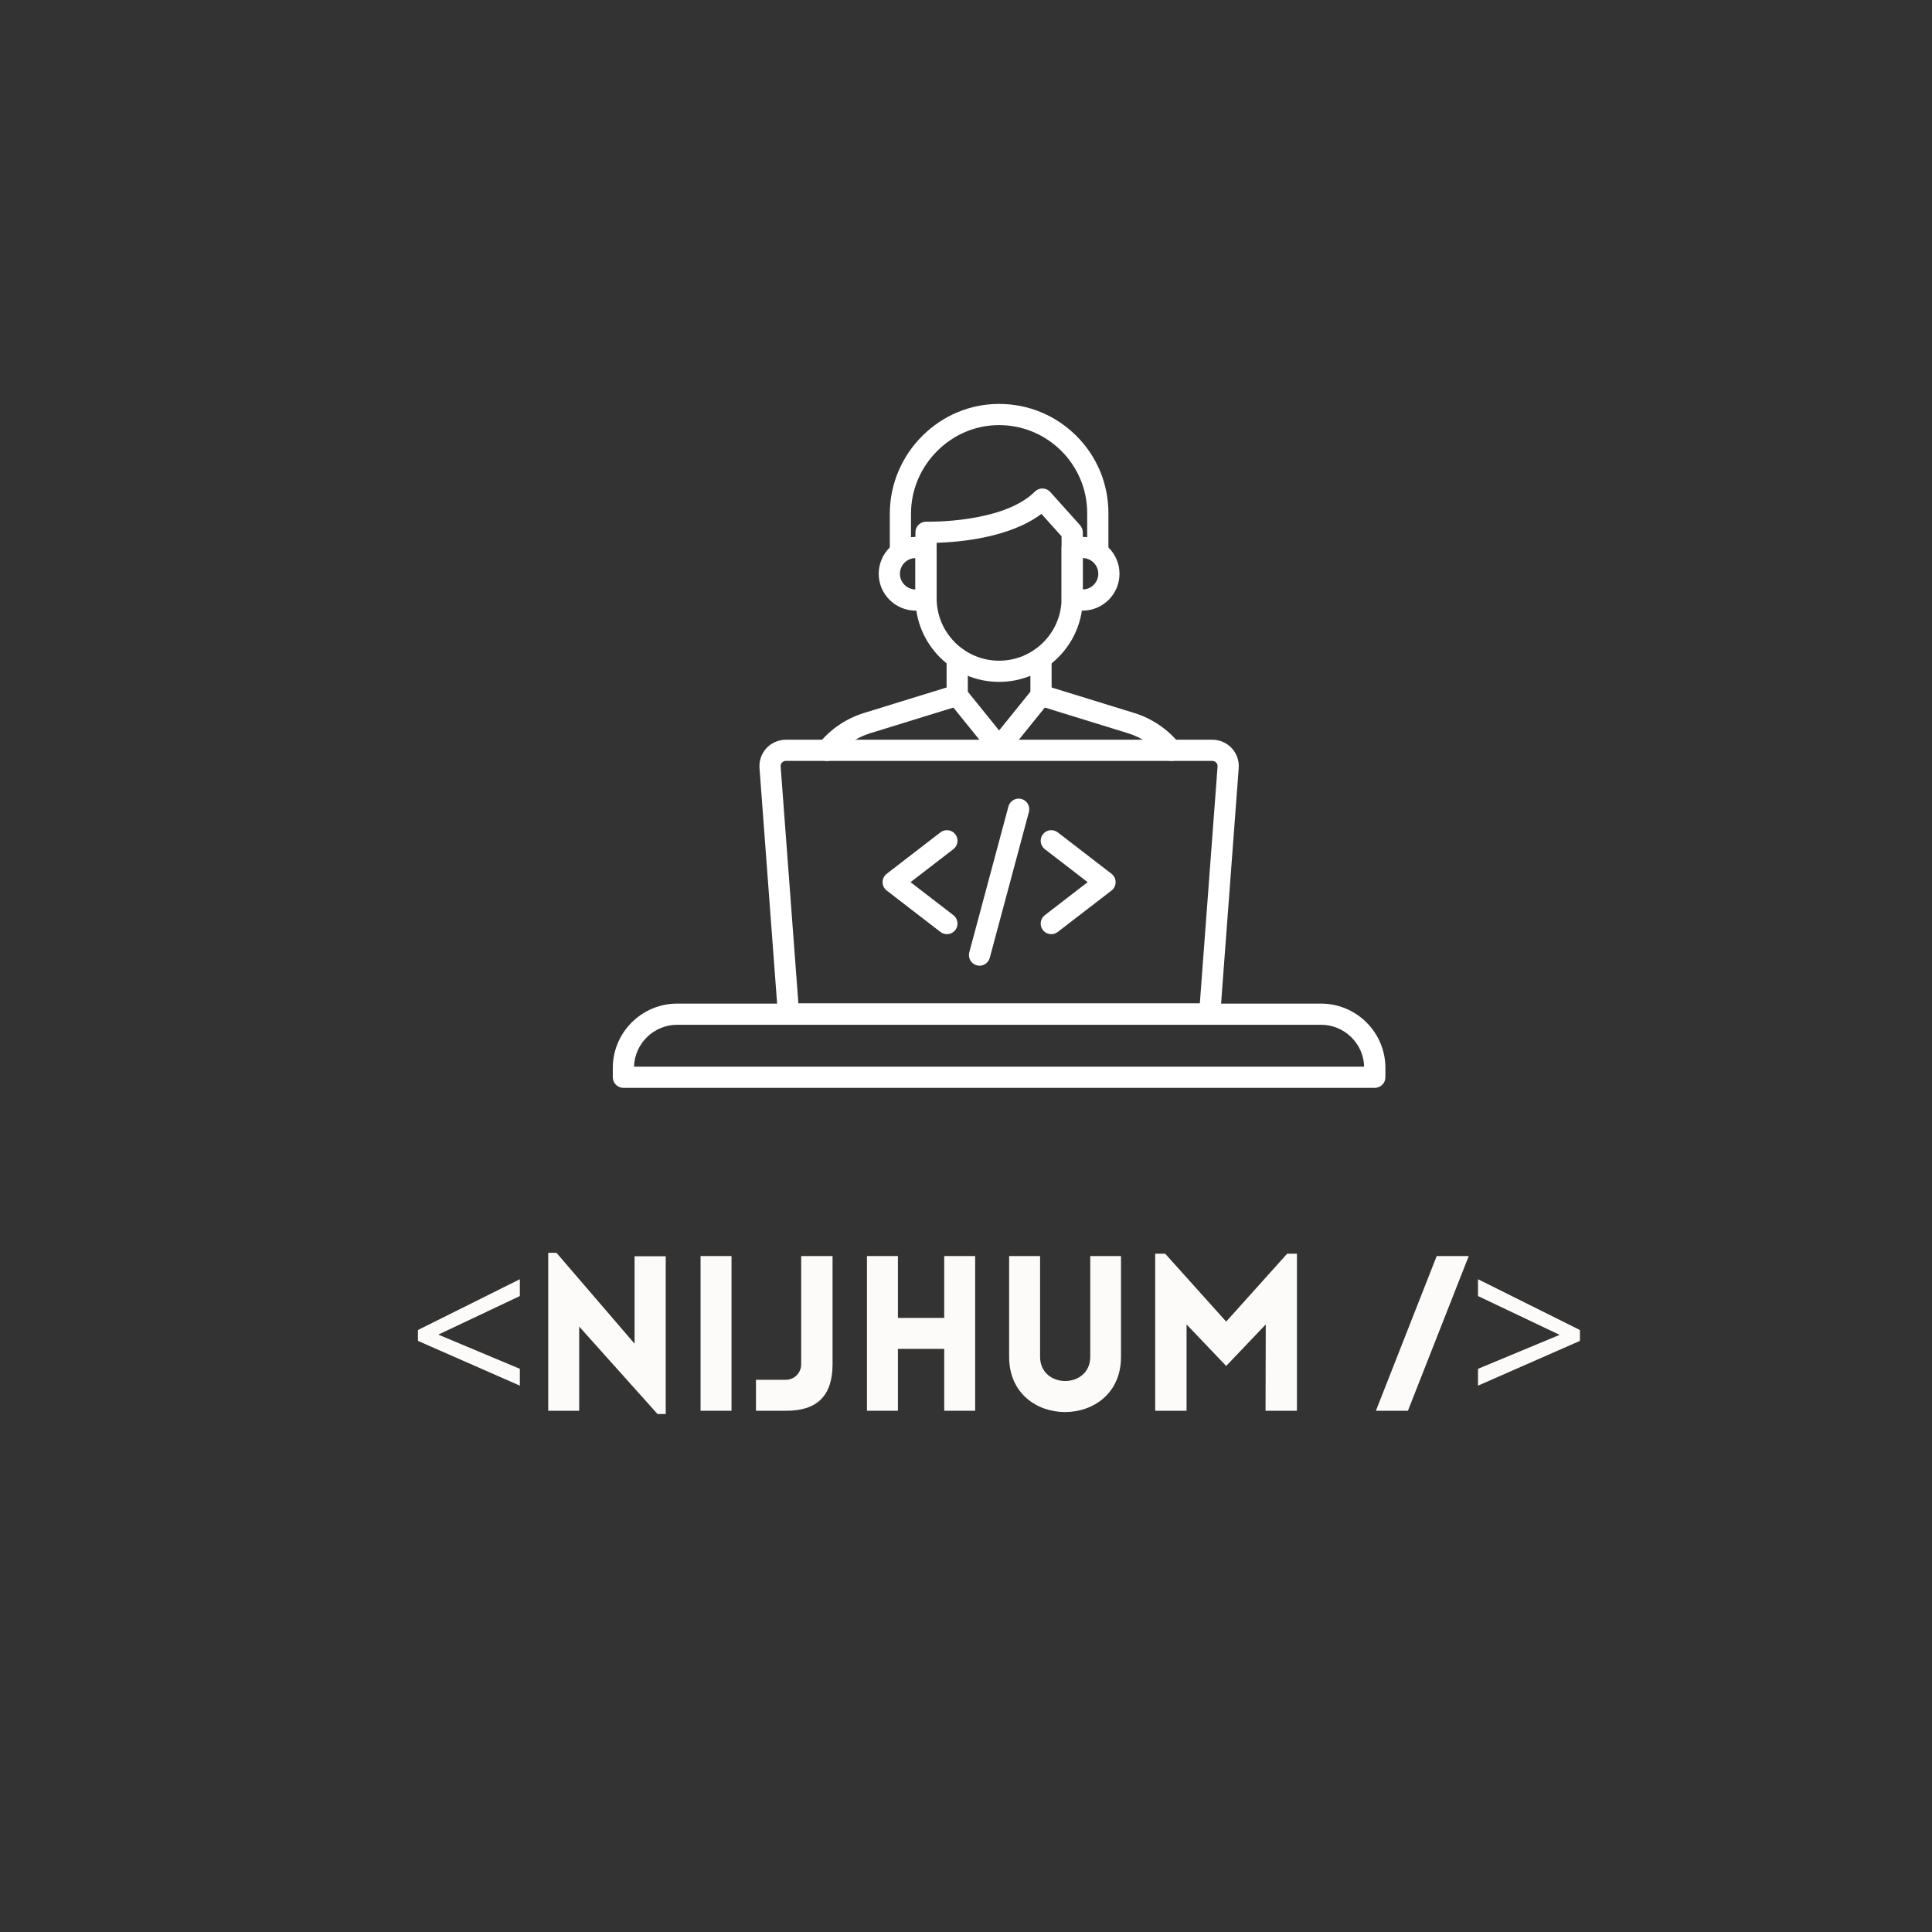 <svg xmlns="http://www.w3.org/2000/svg" xmlns:xlink="http://www.w3.org/1999/xlink" width="500" zoomAndPan="magnify" viewBox="0 0 375 375" height="500" preserveAspectRatio="xMidYMid meet" version="1.0"><rect x="0" y="0" width="375" height="375" fill="#333333" stroke="none"/><defs><g/><clipPath id="fbfe122c08"><path d="M 172 78.402 L 216 78.402 L 216 110 L 172 110 Z M 172 78.402 " clip-rule="nonzero"/></clipPath><clipPath id="0858449fcc"><path d="M 118.945 194.777 L 268.906 194.777 L 268.906 211.152 L 118.945 211.152 Z M 118.945 194.777 " clip-rule="nonzero"/></clipPath></defs><path fill="#ffffff" d="M 154.965 194.762 L 232.887 194.762 L 236.328 148.773 C 236.355 148.391 236.172 148.133 236.062 148.016 C 235.949 147.895 235.707 147.691 235.324 147.691 L 152.527 147.691 C 152.145 147.691 151.898 147.895 151.789 148.016 C 151.676 148.133 151.492 148.391 151.523 148.773 Z M 234.797 198.871 L 153.055 198.871 C 151.977 198.871 151.082 198.043 151 196.969 L 147.418 149.078 C 147.312 147.664 147.805 146.258 148.77 145.219 C 149.738 144.18 151.105 143.582 152.527 143.582 L 235.324 143.582 C 236.746 143.582 238.113 144.18 239.078 145.219 C 240.047 146.258 240.539 147.664 240.434 149.078 L 236.848 196.969 C 236.77 198.043 235.875 198.871 234.797 198.871 " fill-opacity="1" fill-rule="nonzero"/><path fill="#ffffff" d="M 193.926 147.105 C 193.301 147.105 192.715 146.824 192.324 146.34 L 184.191 136.273 C 183.895 135.906 183.734 135.453 183.734 134.98 L 183.734 127.773 C 183.734 126.637 184.656 125.719 185.793 125.719 C 186.93 125.719 187.852 126.637 187.852 127.773 L 187.852 134.258 L 193.926 141.777 L 200 134.258 L 200 127.773 C 200 126.637 200.922 125.719 202.059 125.719 C 203.195 125.719 204.117 126.637 204.117 127.773 L 204.117 134.98 C 204.117 135.453 203.957 135.906 203.66 136.273 L 195.527 146.34 C 195.137 146.824 194.547 147.105 193.926 147.105 " fill-opacity="1" fill-rule="nonzero"/><g clip-path="url(#fbfe122c08)"><path fill="#ffffff" d="M 213.082 109.113 C 211.945 109.113 211.023 108.191 211.023 107.055 L 211.023 99.59 C 211.023 90.207 203.383 82.547 193.988 82.512 C 193.969 82.512 193.949 82.512 193.926 82.512 C 189.434 82.512 185.18 84.285 181.941 87.508 C 178.641 90.789 176.824 95.133 176.824 99.738 L 176.824 107.055 C 176.824 108.191 175.902 109.113 174.766 109.113 C 173.629 109.113 172.711 108.191 172.711 107.055 L 172.711 99.738 C 172.711 96.859 173.281 94.059 174.41 91.41 C 175.5 88.855 177.059 86.562 179.035 84.594 C 183.051 80.602 188.336 78.402 193.926 78.402 C 193.953 78.402 193.977 78.402 194.004 78.402 C 199.652 78.422 204.961 80.637 208.953 84.633 C 212.941 88.633 215.141 93.945 215.141 99.59 L 215.141 107.055 C 215.141 108.191 214.219 109.113 213.082 109.113 " fill-opacity="1" fill-rule="nonzero"/></g><path fill="#ffffff" d="M 181.801 105.355 L 181.801 116.133 C 181.801 122.809 187.238 128.242 193.926 128.242 C 200.609 128.242 206.051 122.809 206.051 116.133 L 206.051 104.102 L 202.141 99.742 C 195.945 104.418 186.109 105.234 181.801 105.355 Z M 193.926 132.352 C 184.969 132.352 177.684 125.078 177.684 116.133 L 177.684 103.312 C 177.684 102.758 177.91 102.227 178.309 101.84 C 178.707 101.453 179.246 101.242 179.805 101.258 C 179.953 101.262 194.664 101.613 200.871 95.418 C 201.273 95.016 201.82 94.801 202.383 94.816 C 202.949 94.832 203.484 95.078 203.859 95.5 L 209.641 101.941 C 209.98 102.32 210.168 102.809 210.168 103.312 L 210.168 116.133 C 210.168 125.078 202.879 132.352 193.926 132.352 " fill-opacity="1" fill-rule="nonzero"/><path fill="#ffffff" d="M 177.684 108.324 C 176.02 108.344 174.676 109.703 174.676 111.367 C 174.676 113.035 176.02 114.391 177.684 114.414 Z M 179.742 118.523 L 177.727 118.523 C 173.773 118.523 170.559 115.316 170.559 111.367 C 170.559 107.422 173.773 104.211 177.727 104.211 L 179.742 104.211 C 180.879 104.211 181.801 105.133 181.801 106.266 L 181.801 116.469 C 181.801 117.605 180.879 118.523 179.742 118.523 " fill-opacity="1" fill-rule="nonzero"/><path fill="#ffffff" d="M 210.168 108.324 L 210.168 114.414 C 211.828 114.391 213.176 113.035 213.176 111.367 C 213.176 109.703 211.828 108.344 210.168 108.324 Z M 210.125 118.523 L 208.109 118.523 C 206.973 118.523 206.051 117.605 206.051 116.469 L 206.051 106.266 C 206.051 105.133 206.973 104.211 208.109 104.211 L 210.125 104.211 C 214.078 104.211 217.293 107.422 217.293 111.367 C 217.293 115.316 214.078 118.523 210.125 118.523 " fill-opacity="1" fill-rule="nonzero"/><path fill="#ffffff" d="M 160.52 147.691 C 160.066 147.691 159.609 147.543 159.23 147.238 C 158.344 146.527 158.203 145.234 158.918 144.348 C 161.195 141.52 164.238 139.457 167.715 138.383 L 185.258 132.969 C 186.344 132.637 187.492 133.246 187.828 134.332 C 188.16 135.418 187.551 136.566 186.461 136.902 L 186.395 136.922 L 168.934 142.312 C 166.242 143.141 163.887 144.738 162.125 146.926 C 161.715 147.43 161.121 147.691 160.52 147.691 " fill-opacity="1" fill-rule="nonzero"/><path fill="#ffffff" d="M 227.332 147.691 C 226.73 147.691 226.133 147.43 225.727 146.926 C 223.965 144.738 221.609 143.141 218.918 142.312 L 201.387 136.898 C 200.301 136.566 199.691 135.418 200.023 134.332 C 200.355 133.246 201.508 132.637 202.594 132.969 L 202.664 132.992 L 220.133 138.383 C 223.609 139.457 226.656 141.52 228.934 144.348 C 229.648 145.234 229.508 146.527 228.621 147.238 C 228.242 147.543 227.785 147.691 227.332 147.691 " fill-opacity="1" fill-rule="nonzero"/><path fill="#ffffff" d="M 183.797 181.316 C 183.359 181.316 182.914 181.18 182.539 180.891 L 172.109 172.855 C 171.602 172.465 171.309 171.863 171.309 171.227 C 171.309 170.59 171.602 169.988 172.109 169.598 L 182.539 161.562 C 183.441 160.871 184.734 161.035 185.43 161.938 C 186.121 162.836 185.953 164.125 185.055 164.82 L 176.734 171.227 L 185.055 177.637 C 185.953 178.328 186.121 179.617 185.43 180.52 C 185.023 181.043 184.414 181.316 183.797 181.316 " fill-opacity="1" fill-rule="nonzero"/><path fill="#ffffff" d="M 204.055 181.316 C 203.438 181.316 202.828 181.043 202.422 180.52 C 201.727 179.617 201.895 178.328 202.797 177.637 L 211.113 171.227 L 202.797 164.82 C 201.895 164.125 201.727 162.836 202.422 161.938 C 203.117 161.035 204.41 160.871 205.309 161.562 L 215.742 169.598 C 216.246 169.988 216.543 170.59 216.543 171.227 C 216.543 171.863 216.246 172.465 215.742 172.855 L 205.309 180.891 C 204.934 181.18 204.492 181.316 204.055 181.316 " fill-opacity="1" fill-rule="nonzero"/><path fill="#ffffff" d="M 190.129 187.441 C 189.949 187.441 189.773 187.418 189.594 187.371 C 188.496 187.078 187.844 185.949 188.137 184.852 L 195.734 156.535 C 196.031 155.441 197.16 154.789 198.258 155.082 C 199.355 155.375 200.008 156.504 199.711 157.602 L 192.113 185.918 C 191.867 186.836 191.035 187.441 190.129 187.441 " fill-opacity="1" fill-rule="nonzero"/><g clip-path="url(#0858449fcc)"><path fill="#ffffff" d="M 123.062 207.039 L 264.785 207.039 C 264.656 202.535 260.945 198.906 256.398 198.906 L 131.449 198.906 C 126.906 198.906 123.195 202.535 123.062 207.039 Z M 266.848 211.152 L 121.004 211.152 C 119.867 211.152 118.945 210.23 118.945 209.098 L 118.945 207.285 C 118.945 200.398 124.555 194.797 131.449 194.797 L 256.398 194.797 C 263.297 194.797 268.906 200.398 268.906 207.285 L 268.906 209.098 C 268.906 210.23 267.984 211.152 266.848 211.152 " fill-opacity="1" fill-rule="nonzero"/></g><g fill="#fcfbfa" fill-opacity="1"><g transform="translate(79.028, 273.828)"><g><path d="M 21.875 -4.875 L 2.094 -13.562 L 2.094 -15.672 L 21.875 -25.531 L 21.875 -22.266 L 6.047 -14.781 L 21.875 -8.141 Z M 21.875 -4.875 "/></g></g></g><g fill="#fcfbfa" fill-opacity="1"><g transform="translate(103.052, 273.828)"><g><path d="M 9.367 -16.34 L 24.57 0.629 L 26.164 0.629 L 26.164 -29.988 L 20.117 -29.988 L 20.117 -13.02 L 4.957 -30.66 L 3.359 -30.66 L 3.359 0 L 9.367 0 Z M 9.367 -16.34 "/></g></g></g><g fill="#fcfbfa" fill-opacity="1"><g transform="translate(132.62, 273.828)"><g><path d="M 9.367 0 L 9.367 -30.031 L 3.359 -30.031 L 3.359 0 Z M 9.367 0 "/></g></g></g><g fill="#fcfbfa" fill-opacity="1"><g transform="translate(145.388, 273.828)"><g><path d="M 1.344 0 L 7.266 0 C 13.188 0 16.211 -2.898 16.211 -9.031 L 16.211 -30.031 L 10.121 -30.031 L 10.121 -9.031 C 10.121 -7.352 8.82 -6.008 7.098 -6.008 L 1.344 -6.008 Z M 1.344 0 "/></g></g></g><g fill="#fcfbfa" fill-opacity="1"><g transform="translate(164.918, 273.828)"><g><path d="M 24.359 0 L 24.359 -30.031 L 18.355 -30.031 L 18.355 -18.02 L 9.367 -18.02 L 9.367 -30.031 L 3.359 -30.031 L 3.359 0 L 9.367 0 L 9.367 -12.012 L 18.355 -12.012 L 18.355 0 Z M 24.359 0 "/></g></g></g><g fill="#fcfbfa" fill-opacity="1"><g transform="translate(192.68, 273.828)"><g><path d="M 24.906 -10.457 L 24.906 -30.031 L 18.941 -30.031 L 18.941 -10.5 C 18.941 -4.199 9.199 -4.199 9.199 -10.5 L 9.199 -30.031 L 3.191 -30.031 L 3.191 -10.457 C 3.191 3.82 24.906 3.82 24.906 -10.457 Z M 24.906 -10.457 "/></g></g></g><g fill="#fcfbfa" fill-opacity="1"><g transform="translate(220.862, 273.828)"><g><path d="M 17.137 -17.305 L 5.293 -30.492 L 3.359 -30.492 L 3.359 0 L 9.449 0 L 9.449 -16.758 L 17.137 -8.695 L 24.82 -16.758 L 24.781 0 L 30.871 0 L 30.871 -30.492 L 28.98 -30.492 Z M 17.137 -17.305 "/></g></g></g><g fill="#fcfbfa" fill-opacity="1"><g transform="translate(255.134, 273.828)"><g/></g></g><g fill="#fcfbfa" fill-opacity="1"><g transform="translate(267.062, 273.828)"><g><path d="M 6.215 0 L 18.02 -30.031 L 11.801 -30.031 L 0 0 Z M 6.215 0 "/></g></g></g><g fill="#fcfbfa" fill-opacity="1"><g transform="translate(284.786, 273.828)"><g><path d="M 2.094 -8.141 L 17.938 -14.734 L 2.094 -22.266 L 2.094 -25.531 L 21.875 -15.672 L 21.875 -13.562 L 2.094 -4.875 Z M 2.094 -8.141 "/></g></g></g></svg>